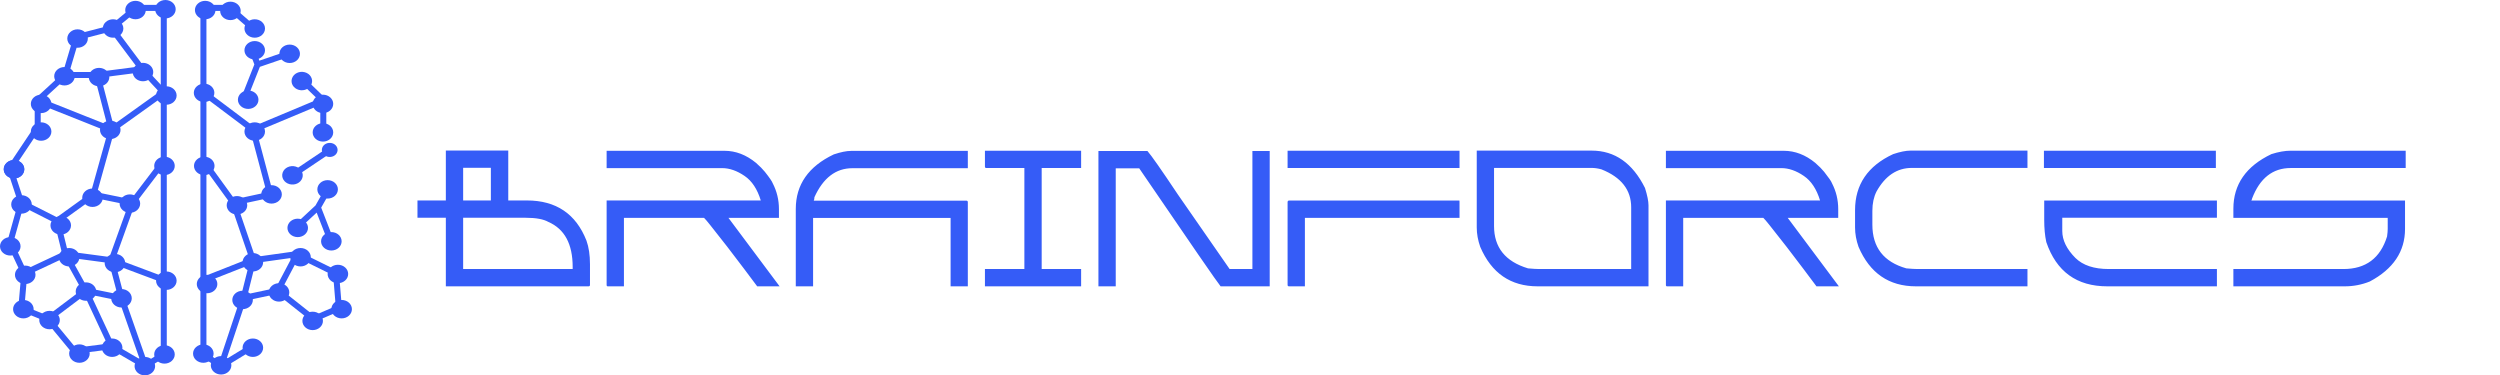 <svg width="2078" height="312" viewBox="0 0 2078 312" fill="none" xmlns="http://www.w3.org/2000/svg">
<path d="M370.584 125.111H422.469V166.619H437.956C462.221 166.619 478.73 177.756 487.482 200.03C489.421 205.48 490.391 212.005 490.391 219.604V236.821C490.391 237.607 489.998 238 489.211 238H370.584V181.005H347V166.619H370.584V125.111ZM384.97 139.498V166.619H408.004V139.498H384.97ZM384.97 181.005V223.614H476.004V221.884C476.004 202.807 469.27 190.334 455.801 184.464C451.765 182.158 445.45 181.005 436.855 181.005H384.97ZM504.227 125.347H602.257C611.534 125.347 620.26 128.701 628.436 135.41C631.528 138.135 633.965 140.598 635.747 142.799C639.572 147.621 641.747 150.792 642.271 152.312C645.73 158.967 647.46 166.147 647.46 173.852V181.084H605.48C607.629 184.019 618.242 198.222 637.319 223.692L648.01 238H629.379C629.379 237.895 625.789 233.1 618.609 223.614C613.787 217.22 609.097 211.062 604.537 205.14C598.929 197.907 594.186 191.88 590.308 187.059C587.897 184.019 586.194 182.027 585.198 181.084H518.613V238H505.17C504.593 238 504.279 237.659 504.227 236.978V167.877C504.227 167.038 504.227 166.619 504.227 166.619H632.366C629.484 157.186 625.003 150.399 618.923 146.258C612.582 141.908 606.319 139.733 600.135 139.733H504.227V125.347ZM707.363 125.426H804.451V139.812H708.542C694.759 139.812 684.225 147.857 676.94 163.946C676.94 165.204 676.757 166.147 676.39 166.776H803.35C804.084 166.881 804.451 167.274 804.451 167.956V238H790.143V181.163H675.839V238H661.453V173.694C661.453 153.465 671.987 138.345 693.056 128.334C698.873 126.395 703.642 125.426 707.363 125.426ZM818.68 125.269H898.629V139.655H865.848V223.614H898.629V238H818.68V223.614H851.461V139.655H819.859C819.073 139.655 818.68 139.262 818.68 138.476V125.269ZM913.016 125.504H953.737C956.829 128.963 965.267 141.017 979.051 161.667L1022.05 223.614H1041V125.504H1055.38V238H1014.58C1012.23 235.275 989.664 202.572 946.898 139.891H927.402V238H913.016V125.504ZM1070.24 125.269H1213.16V139.655H1070.24V125.269ZM1071.42 166.698H1213.08C1213.13 166.803 1213.16 167.196 1213.16 167.877V181.084H1084.63V238H1071.42C1070.64 238 1070.24 237.607 1070.24 236.821V167.877C1070.35 167.091 1070.74 166.698 1071.42 166.698ZM1227.47 125.19H1322.98C1342.22 125.19 1357 135.541 1367.32 156.242C1369.26 162.479 1370.23 167.274 1370.23 170.628V238H1278.1C1255.66 238 1239.76 227.073 1230.38 205.218C1228.44 199.715 1227.47 194.343 1227.47 189.103V125.19ZM1241.85 139.576V187.923C1241.85 205.69 1251.26 217.403 1270.08 223.063C1274.01 223.43 1277.07 223.614 1279.27 223.614H1355.84V172.358C1355.84 157.841 1347.59 147.306 1331.08 140.755C1328.2 139.969 1325.5 139.576 1322.98 139.576H1241.85ZM1384.7 125.347H1482.73C1492 125.347 1500.73 128.701 1508.9 135.41C1512 138.135 1514.43 140.598 1516.22 142.799C1520.04 147.621 1522.22 150.792 1522.74 152.312C1526.2 158.967 1527.93 166.147 1527.93 173.852V181.084H1485.95C1488.1 184.019 1498.71 198.222 1517.79 223.692L1528.48 238H1509.85C1509.85 237.895 1506.26 233.1 1499.08 223.614C1494.26 217.22 1489.57 211.062 1485.01 205.14C1479.4 197.907 1474.66 191.88 1470.78 187.059C1468.37 184.019 1466.66 182.027 1465.67 181.084H1399.08V238H1385.64C1385.06 238 1384.75 237.659 1384.7 236.978V167.877C1384.7 167.038 1384.7 166.619 1384.7 166.619H1512.83C1509.95 157.186 1505.47 150.399 1499.39 146.258C1493.05 141.908 1486.79 139.733 1480.6 139.733H1384.7V125.347ZM1587.99 125.19H1685.23V138.397C1685.23 139.183 1685.23 139.576 1685.23 139.576H1589.09C1576.83 139.576 1567.05 146.101 1559.77 159.151C1557.46 163.71 1556.31 169.082 1556.31 175.267V186.744C1556.31 205.611 1565.72 217.718 1584.53 223.063C1588.46 223.43 1591.53 223.614 1593.73 223.614H1685.23V238H1592.55C1570.12 238 1554.21 227.073 1544.83 205.218C1542.89 199.715 1541.92 194.343 1541.92 189.103V174.716C1541.92 153.438 1552.48 137.899 1573.6 128.099C1579.42 126.16 1584.22 125.19 1587.99 125.19ZM1841.83 125.269V139.655H1698.91V125.269H1841.83ZM1699.15 166.698H1842.7V181.005H1714.16V192.011C1714.16 199.611 1717.81 207.079 1725.09 214.416C1731.33 220.548 1740.55 223.614 1752.76 223.614H1842.7V238H1751.58C1726.17 238 1709.26 225.736 1700.88 201.209C1699.72 195.916 1699.15 189.758 1699.15 182.735V166.698ZM1904.09 125.269H1999.61V139.655H1904.09C1889.1 139.655 1878.39 148.093 1871.94 164.968C1871.94 165.335 1871.73 165.912 1871.31 166.698H1999.06V190.282C1999.06 209.044 1989.28 223.614 1969.74 233.991C1963.08 236.664 1956.16 238 1948.98 238H1856.38V223.614H1947.88C1966.43 223.614 1978.51 214.599 1984.12 196.571C1984.49 193.95 1984.67 191.854 1984.67 190.282V181.084H1856.38V173.537C1856.38 153.307 1866.91 138.161 1887.98 128.099C1893.9 126.212 1899.27 125.269 1904.09 125.269Z" fill="#355CF7"/>
<path d="M210.375 23.44L190.926 6.562L169.089 6.562V76.788M210.375 107.833L169.089 76.788M210.375 107.833L268.721 83.419M210.375 107.833L224.705 161.784L193.997 168.415M169.089 76.788L169.089 134.055M246.884 62.321L268.721 83.419M268.721 83.419V105.723M193.997 168.415L169.089 134.055M193.997 168.415L210.375 216.338M169.089 134.055L169.089 232.613M246.884 211.214L279.298 227.188L281.687 256.123L260.532 265.165L230.847 241.655M246.884 211.214L210.375 216.338M246.884 211.214L230.847 241.655M210.375 216.338L169.089 232.613M210.375 216.338L202.527 247.683M169.089 232.613V294.702L183.761 304.046M230.847 241.655L202.527 247.683M210.375 287.77L183.761 304.046M202.527 247.683L183.761 304.046" stroke="#355CF7" stroke-width="5"/>
<path d="M275.056 153.229L264.209 172.373M275.078 200.344L264.209 172.373M264.209 172.373L245.843 189.424" stroke="#355CF7" stroke-width="5"/>
<path d="M207.655 36.436L214.102 53.57M214.102 53.57L242.413 43.875M214.102 53.57L203.501 80.379" stroke="#355CF7" stroke-width="5"/>
<ellipse cx="64.47" cy="32.036" rx="8.544" ry="7.661" fill="#355CF7"/>
<ellipse cx="93.987" cy="23.678" rx="8.544" ry="7.661" fill="#355CF7"/>
<ellipse cx="137.485" cy="7.661" rx="8.544" ry="7.661" fill="#355CF7"/>
<ellipse cx="82.336" cy="64.071" rx="8.544" ry="7.661" fill="#355CF7"/>
<ellipse cx="91.656" cy="107.946" rx="8.544" ry="7.661" fill="#355CF7"/>
<ellipse cx="138.262" cy="79.393" rx="8.544" ry="7.661" fill="#355CF7"/>
<ellipse cx="136.707" cy="137.893" rx="8.544" ry="7.661" fill="#355CF7"/>
<ellipse cx="107.967" cy="169.232" rx="8.544" ry="7.661" fill="#355CF7"/>
<ellipse cx="100.978" cy="247.929" rx="8.544" ry="7.661" fill="#355CF7"/>
<ellipse cx="136.707" cy="294.589" rx="8.544" ry="7.661" fill="#355CF7"/>
<ellipse cx="120.396" cy="304.339" rx="8.544" ry="7.661" fill="#355CF7"/>
<ellipse cx="41.168" cy="266.036" rx="8.544" ry="7.661" fill="#355CF7"/>
<ellipse cx="8.544" cy="204.75" rx="8.544" ry="7.661" fill="#355CF7"/>
<ellipse cx="71.461" cy="242.357" rx="8.544" ry="7.661" fill="#355CF7"/>
<ellipse cx="93.209" cy="289.018" rx="8.544" ry="7.661" fill="#355CF7"/>
<ellipse cx="66.024" cy="293.893" rx="8.544" ry="7.661" fill="#355CF7"/>
<ellipse cx="19.418" cy="256.982" rx="8.544" ry="7.661" fill="#355CF7"/>
<ellipse cx="138.262" cy="233.304" rx="8.544" ry="7.661" fill="#355CF7"/>
<ellipse cx="95.539" cy="218.678" rx="8.544" ry="7.661" fill="#355CF7"/>
<ellipse cx="118.842" cy="59.893" rx="8.544" ry="7.661" fill="#355CF7"/>
<ellipse cx="112.628" cy="8.357" rx="8.544" ry="7.661" fill="#355CF7"/>
<ellipse cx="11.651" cy="140.679" rx="8.544" ry="7.661" fill="#355CF7"/>
<ellipse cx="11.651" cy="140.679" rx="8.544" ry="7.661" fill="#355CF7"/>
<ellipse cx="34.177" cy="109.339" rx="8.544" ry="7.661" fill="#355CF7"/>
<ellipse cx="57.479" cy="213.804" rx="8.544" ry="7.661" fill="#355CF7"/>
<ellipse cx="76.898" cy="164.357" rx="8.544" ry="7.661" fill="#355CF7"/>
<ellipse cx="20.973" cy="228.429" rx="8.544" ry="7.661" fill="#355CF7"/>
<ellipse cx="50.489" cy="187.339" rx="8.544" ry="7.661" fill="#355CF7"/>
<ellipse cx="17.864" cy="169.929" rx="8.544" ry="7.661" fill="#355CF7"/>
<ellipse cx="53.595" cy="63.375" rx="8.544" ry="7.661" fill="#355CF7"/>
<ellipse cx="34.177" cy="86.357" rx="8.544" ry="7.661" fill="#355CF7"/>
<path d="M92.705 23.44L113.159 6.562L136.126 6.562V76.788M92.705 23.44L118.183 57.499M92.705 23.44L63.638 30.975L54.307 62.321M118.183 57.499L136.126 76.788M118.183 57.499L80.863 62.321M92.705 107.833L136.126 76.788M92.705 107.833L31.341 83.419M92.705 107.833L77.633 161.784M92.705 107.833L80.863 62.321M136.126 76.788L136.126 134.055M54.307 62.321L31.341 83.419M54.307 62.321L80.863 62.321M31.341 83.419L31.341 105.723L8.374 140.083L17.704 168.415M17.704 168.415L47.489 183.485M17.704 168.415L8.374 201.87L20.216 227.188M47.489 183.485L77.633 161.784M47.489 183.485L54.307 211.214M77.633 161.784L109.93 168.415M109.93 168.415L136.126 134.055M109.93 168.415L92.705 216.338M136.126 134.055L136.126 232.613M20.216 227.188L54.307 211.214M20.216 227.188L17.704 256.123L39.953 265.165M54.307 211.214L92.705 216.338M54.307 211.214L71.174 241.655M92.705 216.338L136.126 232.613M92.705 216.338L100.958 247.683M136.126 232.613V294.702L120.695 304.046M39.953 265.165L71.174 241.655M39.953 265.165L61.843 291.688L92.705 287.77M71.174 241.655L92.705 287.77M71.174 241.655L100.958 247.683M92.705 287.77L120.695 304.046M100.958 247.683L120.695 304.046" stroke="#355CF7" stroke-width="5"/>
<ellipse cx="170.562" cy="8.357" rx="8.544" ry="7.661" fill="#355CF7"/>
<ellipse cx="169.634" cy="77.168" rx="8.544" ry="7.661" fill="#355CF7"/>
<ellipse cx="283.967" cy="256.982" rx="8.544" ry="7.661" fill="#355CF7"/>
<ellipse cx="231.925" cy="243.054" rx="8.544" ry="7.661" fill="#355CF7"/>
<ellipse cx="259.887" cy="266.732" rx="8.544" ry="7.661" fill="#355CF7"/>
<ellipse cx="172.115" cy="236.089" rx="8.544" ry="7.661" fill="#355CF7"/>
<ellipse cx="183.767" cy="303.643" rx="8.544" ry="7.661" fill="#355CF7"/>
<ellipse cx="201.631" cy="249.321" rx="8.544" ry="7.661" fill="#355CF7"/>
<ellipse cx="210.176" cy="217.982" rx="8.544" ry="7.661" fill="#355CF7"/>
<ellipse cx="247.461" cy="189.429" rx="8.544" ry="7.661" fill="#355CF7"/>
<ellipse cx="169.008" cy="293.893" rx="8.544" ry="7.661" fill="#355CF7"/>
<ellipse cx="210.176" cy="289.018" rx="8.544" ry="7.661" fill="#355CF7"/>
<ellipse cx="280.86" cy="227.732" rx="8.544" ry="7.661" fill="#355CF7"/>
<ellipse cx="249.791" cy="213.804" rx="8.544" ry="7.661" fill="#355CF7"/>
<ellipse cx="275.422" cy="200.571" rx="8.544" ry="7.661" fill="#355CF7"/>
<ellipse cx="272.316" cy="157.393" rx="8.544" ry="7.661" fill="#355CF7"/>
<path d="M276.594 123L240.998 146.901" stroke="#355CF7" stroke-width="5"/>
<ellipse cx="8.471" cy="7.741" rx="8.471" ry="7.741" transform="matrix(0.964 0.266 -0.325 0.946 237.46 136.153)" fill="#355CF7"/>
<ellipse cx="6.482" cy="5.924" rx="6.482" ry="5.924" transform="matrix(0.964 0.266 -0.325 0.946 269.746 117.294)" fill="#355CF7"/>
<ellipse cx="8.471" cy="7.741" rx="8.471" ry="7.741" transform="matrix(0.964 0.266 -0.325 0.946 245.228 57.803)" fill="#355CF7"/>
<ellipse cx="196.971" cy="170.625" rx="8.544" ry="7.661" fill="#355CF7"/>
<ellipse cx="211.731" cy="41.786" rx="8.544" ry="7.661" fill="#355CF7"/>
<ellipse cx="240.782" cy="44.716" rx="8.544" ry="7.661" fill="#355CF7"/>
<ellipse cx="206.291" cy="82.875" rx="8.544" ry="7.661" fill="#355CF7"/>
<ellipse cx="169.783" cy="137.893" rx="8.544" ry="7.661" fill="#355CF7"/>
<ellipse cx="211.731" cy="109.339" rx="8.544" ry="7.661" fill="#355CF7"/>
<ellipse cx="268.432" cy="110.036" rx="8.544" ry="7.661" fill="#355CF7"/>
<ellipse cx="268.432" cy="86.357" rx="8.544" ry="7.661" fill="#355CF7"/>
<ellipse cx="191.534" cy="9.054" rx="8.544" ry="7.661" fill="#355CF7"/>
<ellipse cx="211.731" cy="23.678" rx="8.544" ry="7.661" fill="#355CF7"/>
<ellipse cx="225.711" cy="161.571" rx="8.544" ry="7.661" fill="#355CF7"/>
</svg>

